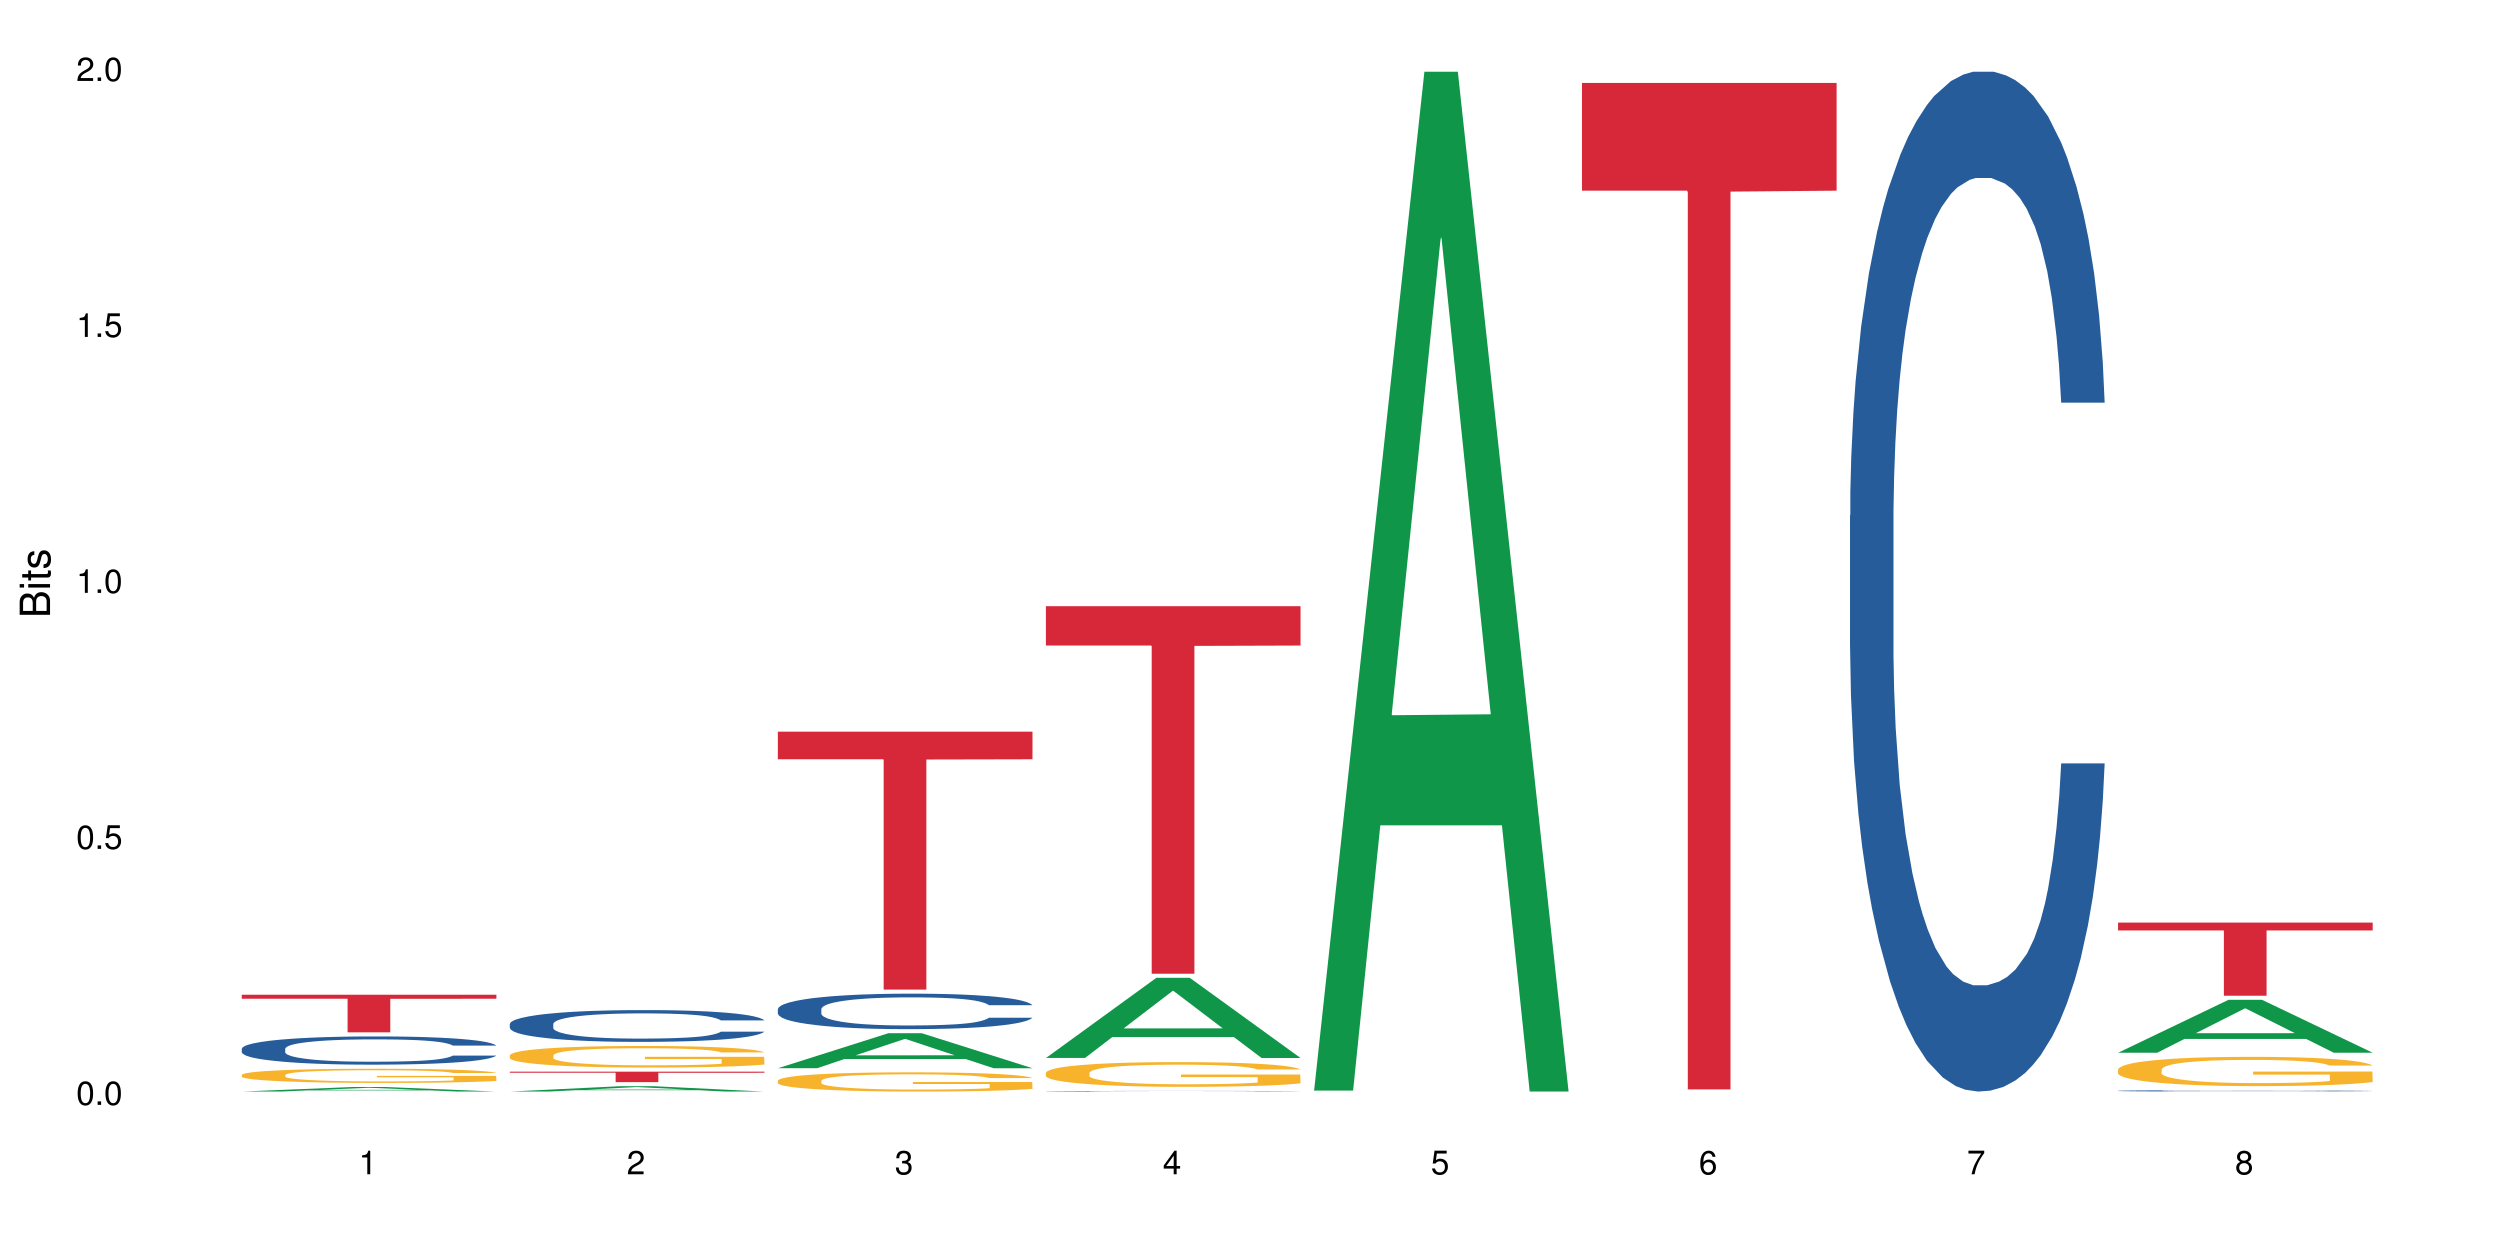 <?xml version="1.0" encoding="UTF-8"?>
<svg xmlns="http://www.w3.org/2000/svg" xmlns:xlink="http://www.w3.org/1999/xlink" width="720pt" height="360pt" viewBox="0 0 720 360" version="1.1">
<defs>
<g>
<symbol overflow="visible" id="glyph0-0">
<path style="stroke:none;" d=""/>
</symbol>
<symbol overflow="visible" id="glyph0-1">
<path style="stroke:none;" d="M 2.641 -6.797 C 2 -6.797 1.422 -6.531 1.078 -6.047 C 0.641 -5.453 0.406 -4.547 0.406 -3.297 C 0.406 -1 1.188 0.219 2.641 0.219 C 4.078 0.219 4.859 -1 4.859 -3.234 C 4.859 -4.562 4.656 -5.438 4.203 -6.047 C 3.844 -6.531 3.281 -6.797 2.641 -6.797 Z M 2.641 -6.047 C 3.547 -6.047 4 -5.125 4 -3.312 C 4 -1.375 3.562 -0.484 2.625 -0.484 C 1.734 -0.484 1.281 -1.422 1.281 -3.281 C 1.281 -5.141 1.734 -6.047 2.641 -6.047 Z M 2.641 -6.047 "/>
</symbol>
<symbol overflow="visible" id="glyph0-2">
<path style="stroke:none;" d="M 1.828 -1 L 0.828 -1 L 0.828 0 L 1.828 0 Z M 1.828 -1 "/>
</symbol>
<symbol overflow="visible" id="glyph0-3">
<path style="stroke:none;" d="M 4.562 -6.797 L 1.062 -6.797 L 0.547 -3.094 L 1.328 -3.094 C 1.719 -3.562 2.047 -3.734 2.578 -3.734 C 3.484 -3.734 4.062 -3.109 4.062 -2.094 C 4.062 -1.125 3.484 -0.531 2.578 -0.531 C 1.828 -0.531 1.375 -0.906 1.188 -1.672 L 0.328 -1.672 C 0.453 -1.109 0.547 -0.844 0.75 -0.594 C 1.125 -0.078 1.828 0.219 2.594 0.219 C 3.969 0.219 4.922 -0.781 4.922 -2.219 C 4.922 -3.562 4.031 -4.484 2.719 -4.484 C 2.25 -4.484 1.859 -4.359 1.469 -4.062 L 1.734 -5.969 L 4.562 -5.969 Z M 4.562 -6.797 "/>
</symbol>
<symbol overflow="visible" id="glyph0-4">
<path style="stroke:none;" d="M 2.484 -4.844 L 2.484 0 L 3.328 0 L 3.328 -6.797 L 2.766 -6.797 C 2.469 -5.75 2.281 -5.609 0.984 -5.453 L 0.984 -4.844 Z M 2.484 -4.844 "/>
</symbol>
<symbol overflow="visible" id="glyph0-5">
<path style="stroke:none;" d="M 4.859 -0.828 L 1.281 -0.828 C 1.359 -1.391 1.672 -1.75 2.5 -2.234 L 3.469 -2.75 C 4.406 -3.266 4.906 -3.969 4.906 -4.812 C 4.906 -5.375 4.672 -5.906 4.266 -6.266 C 3.859 -6.625 3.375 -6.797 2.719 -6.797 C 1.859 -6.797 1.219 -6.5 0.844 -5.922 C 0.609 -5.562 0.5 -5.125 0.484 -4.438 L 1.328 -4.438 C 1.359 -4.906 1.406 -5.188 1.531 -5.406 C 1.75 -5.812 2.188 -6.062 2.703 -6.062 C 3.469 -6.062 4.031 -5.516 4.031 -4.781 C 4.031 -4.25 3.719 -3.797 3.125 -3.438 L 2.234 -2.938 C 0.812 -2.141 0.406 -1.5 0.328 0 L 4.859 0 Z M 4.859 -0.828 "/>
</symbol>
<symbol overflow="visible" id="glyph0-6">
<path style="stroke:none;" d="M 2.125 -3.125 L 2.578 -3.125 C 3.516 -3.125 3.984 -2.703 3.984 -1.891 C 3.984 -1.031 3.469 -0.531 2.578 -0.531 C 1.656 -0.531 1.203 -0.984 1.156 -1.969 L 0.312 -1.969 C 0.344 -1.422 0.438 -1.078 0.609 -0.766 C 0.953 -0.109 1.625 0.219 2.547 0.219 C 3.953 0.219 4.859 -0.609 4.859 -1.906 C 4.859 -2.766 4.516 -3.25 3.703 -3.516 C 4.344 -3.766 4.656 -4.25 4.656 -4.938 C 4.656 -6.109 3.875 -6.797 2.578 -6.797 C 1.203 -6.797 0.484 -6.047 0.453 -4.609 L 1.297 -4.609 C 1.312 -5.016 1.344 -5.25 1.453 -5.453 C 1.641 -5.828 2.062 -6.062 2.594 -6.062 C 3.344 -6.062 3.797 -5.625 3.797 -4.906 C 3.797 -4.422 3.609 -4.141 3.25 -3.984 C 3.016 -3.891 2.719 -3.844 2.125 -3.844 Z M 2.125 -3.125 "/>
</symbol>
<symbol overflow="visible" id="glyph0-7">
<path style="stroke:none;" d="M 3.141 -1.625 L 3.141 0 L 3.984 0 L 3.984 -1.625 L 4.984 -1.625 L 4.984 -2.391 L 3.984 -2.391 L 3.984 -6.797 L 3.359 -6.797 L 0.266 -2.516 L 0.266 -1.625 Z M 3.141 -2.391 L 1 -2.391 L 3.141 -5.359 Z M 3.141 -2.391 "/>
</symbol>
<symbol overflow="visible" id="glyph0-8">
<path style="stroke:none;" d="M 4.781 -5.031 C 4.609 -6.141 3.891 -6.797 2.844 -6.797 C 2.094 -6.797 1.422 -6.438 1.031 -5.828 C 0.609 -5.172 0.406 -4.344 0.406 -3.094 C 0.406 -1.953 0.578 -1.234 0.984 -0.625 C 1.359 -0.078 1.953 0.219 2.703 0.219 C 3.984 0.219 4.922 -0.734 4.922 -2.078 C 4.922 -3.344 4.062 -4.234 2.844 -4.234 C 2.172 -4.234 1.641 -3.969 1.281 -3.469 C 1.281 -5.125 1.828 -6.047 2.797 -6.047 C 3.391 -6.047 3.797 -5.672 3.938 -5.031 Z M 2.734 -3.484 C 3.547 -3.484 4.062 -2.922 4.062 -2 C 4.062 -1.156 3.484 -0.531 2.703 -0.531 C 1.922 -0.531 1.328 -1.188 1.328 -2.047 C 1.328 -2.891 1.906 -3.484 2.734 -3.484 Z M 2.734 -3.484 "/>
</symbol>
<symbol overflow="visible" id="glyph0-9">
<path style="stroke:none;" d="M 4.984 -6.797 L 0.438 -6.797 L 0.438 -5.969 L 4.109 -5.969 C 2.5 -3.656 1.828 -2.234 1.328 0 L 2.219 0 C 2.594 -2.172 3.453 -4.047 4.984 -6.094 Z M 4.984 -6.797 "/>
</symbol>
<symbol overflow="visible" id="glyph0-10">
<path style="stroke:none;" d="M 3.75 -3.578 C 4.453 -4 4.688 -4.344 4.688 -4.984 C 4.688 -6.047 3.844 -6.797 2.641 -6.797 C 1.438 -6.797 0.594 -6.047 0.594 -4.984 C 0.594 -4.359 0.828 -4.016 1.516 -3.578 C 0.734 -3.203 0.359 -2.641 0.359 -1.891 C 0.359 -0.641 1.297 0.219 2.641 0.219 C 3.984 0.219 4.922 -0.641 4.922 -1.875 C 4.922 -2.641 4.531 -3.203 3.75 -3.578 Z M 2.641 -6.047 C 3.359 -6.047 3.812 -5.625 3.812 -4.969 C 3.812 -4.344 3.344 -3.922 2.641 -3.922 C 1.922 -3.922 1.453 -4.344 1.453 -4.984 C 1.453 -5.625 1.922 -6.047 2.641 -6.047 Z M 2.641 -3.203 C 3.484 -3.203 4.062 -2.672 4.062 -1.875 C 4.062 -1.062 3.484 -0.531 2.625 -0.531 C 1.797 -0.531 1.219 -1.078 1.219 -1.875 C 1.219 -2.672 1.797 -3.203 2.641 -3.203 Z M 2.641 -3.203 "/>
</symbol>
<symbol overflow="visible" id="glyph1-0">
<path style="stroke:none;" d=""/>
</symbol>
<symbol overflow="visible" id="glyph1-1">
<path style="stroke:none;" d="M 0 -0.953 L 0 -4.891 C 0 -5.719 -0.234 -6.344 -0.734 -6.797 C -1.188 -7.234 -1.812 -7.469 -2.5 -7.469 C -3.547 -7.469 -4.188 -7 -4.625 -5.875 C -4.984 -6.672 -5.641 -7.094 -6.531 -7.094 C -7.156 -7.094 -7.734 -6.859 -8.141 -6.391 C -8.562 -5.938 -8.75 -5.344 -8.75 -4.5 L -8.75 -0.953 Z M -4.984 -2.062 L -7.766 -2.062 L -7.766 -4.219 C -7.766 -4.844 -7.688 -5.203 -7.453 -5.5 C -7.219 -5.812 -6.859 -5.969 -6.375 -5.969 C -5.906 -5.969 -5.531 -5.812 -5.297 -5.5 C -5.062 -5.203 -4.984 -4.844 -4.984 -4.219 Z M -0.984 -2.062 L -4 -2.062 L -4 -4.781 C -4 -5.328 -3.859 -5.688 -3.578 -5.953 C -3.297 -6.219 -2.922 -6.359 -2.484 -6.359 C -2.062 -6.359 -1.688 -6.219 -1.406 -5.953 C -1.109 -5.688 -0.984 -5.328 -0.984 -4.781 Z M -0.984 -2.062 "/>
</symbol>
<symbol overflow="visible" id="glyph1-2">
<path style="stroke:none;" d="M -6.281 -1.797 L -6.281 -0.797 L 0 -0.797 L 0 -1.797 Z M -8.75 -1.797 L -8.75 -0.797 L -7.484 -0.797 L -7.484 -1.797 Z M -8.75 -1.797 "/>
</symbol>
<symbol overflow="visible" id="glyph1-3">
<path style="stroke:none;" d="M -6.281 -3.047 L -6.281 -2.016 L -8.016 -2.016 L -8.016 -1.016 L -6.281 -1.016 L -6.281 -0.172 L -5.469 -0.172 L -5.469 -1.016 L -0.719 -1.016 C -0.078 -1.016 0.281 -1.453 0.281 -2.234 C 0.281 -2.469 0.25 -2.719 0.188 -3.047 L -0.641 -3.047 C -0.609 -2.922 -0.594 -2.766 -0.594 -2.562 C -0.594 -2.141 -0.719 -2.016 -1.156 -2.016 L -5.469 -2.016 L -5.469 -3.047 Z M -6.281 -3.047 "/>
</symbol>
<symbol overflow="visible" id="glyph1-4">
<path style="stroke:none;" d="M -4.531 -5.25 C -5.766 -5.25 -6.469 -4.422 -6.469 -2.969 C -6.469 -1.516 -5.719 -0.562 -4.547 -0.562 C -3.562 -0.562 -3.094 -1.062 -2.734 -2.562 L -2.516 -3.484 C -2.344 -4.188 -2.094 -4.469 -1.625 -4.469 C -1.047 -4.469 -0.641 -3.875 -0.641 -3 C -0.641 -2.453 -0.797 -2 -1.062 -1.75 C -1.25 -1.594 -1.422 -1.531 -1.875 -1.469 L -1.875 -0.406 C -0.422 -0.453 0.281 -1.266 0.281 -2.922 C 0.281 -4.5 -0.5 -5.516 -1.719 -5.516 C -2.656 -5.516 -3.172 -4.984 -3.469 -3.734 L -3.703 -2.766 C -3.891 -1.953 -4.156 -1.609 -4.594 -1.609 C -5.172 -1.609 -5.547 -2.125 -5.547 -2.938 C -5.547 -3.75 -5.203 -4.172 -4.531 -4.203 Z M -4.531 -5.25 "/>
</symbol>
</g>
</defs>
<g id="surface92391">
<rect x="0" y="0" width="720" height="360" style="fill:rgb(100%,100%,100%);fill-opacity:1;stroke:none;"/>
<path style=" stroke:none;fill-rule:nonzero;fill:rgb(6.275%,58.824%,28.235%);fill-opacity:1;" d="M 69.629 314.371 L 69.707 314.367 L 101.441 313.062 L 111.078 313.062 L 142.965 314.371 L 131.762 314.371 L 123.77 314.027 L 88.746 314.027 L 80.91 314.371 L 69.629 314.371 L 92.117 313.887 L 120.559 313.887 L 106.375 313.273 L 106.219 313.273 L 106.062 313.277 L 92.039 313.887 L 92.117 313.887 Z M 69.629 314.371 "/>
<path style=" stroke:none;fill-rule:nonzero;fill:rgb(14.51%,36.078%,60%);fill-opacity:1;" d="M 69.629 302.031 L 69.719 302.023 L 69.719 301.844 L 69.988 301.562 L 70.613 301.207 L 71.238 300.961 L 72.848 300.523 L 75.086 300.102 L 77.41 299.773 L 79.109 299.582 L 80.629 299.434 L 84.117 299.156 L 86.355 299.016 L 88.77 298.891 L 91.719 298.766 L 93.867 298.691 L 98.695 298.57 L 102.273 298.52 L 105.047 298.496 L 111.039 298.496 L 114.613 298.527 L 117.207 298.562 L 120.07 298.621 L 122.484 298.691 L 126.688 298.852 L 130.445 299.062 L 132.145 299.18 L 134.828 299.41 L 136.883 299.633 L 138.316 299.824 L 139.926 300.102 L 141.355 300.434 L 142.43 300.812 L 142.965 301.133 L 130.445 301.133 L 129.82 300.836 L 129.102 300.605 L 127.762 300.301 L 126.422 300.086 L 124.543 299.871 L 122.844 299.73 L 120.516 299.59 L 118.461 299.5 L 116.312 299.434 L 114.258 299.387 L 110.32 299.344 L 105.762 299.344 L 104.062 299.359 L 100.574 299.418 L 98.695 299.469 L 96.012 299.574 L 94.133 299.668 L 91.898 299.816 L 90.379 299.945 L 88.5 300.137 L 87.16 300.309 L 85.637 300.555 L 84.742 300.738 L 83.938 300.945 L 83.223 301.191 L 82.688 301.453 L 82.328 301.727 L 82.148 301.992 L 82.148 303.145 L 82.328 303.414 L 82.777 303.723 L 83.938 304.176 L 85.637 304.57 L 87.605 304.883 L 89.484 305.105 L 90.559 305.211 L 91.988 305.328 L 94.223 305.477 L 97.445 305.625 L 99.32 305.684 L 102.184 305.742 L 105.137 305.773 L 109.07 305.773 L 112.559 305.742 L 114.883 305.707 L 117.297 305.648 L 120.605 305.52 L 122.664 305.402 L 124.453 305.262 L 125.793 305.121 L 126.688 305 L 128.031 304.77 L 129.102 304.52 L 129.906 304.258 L 130.445 304.008 L 142.965 304.008 L 142.43 304.305 L 141.625 304.594 L 140.82 304.809 L 139.566 305.066 L 138.137 305.297 L 136.078 305.559 L 134.379 305.73 L 132.145 305.914 L 130.086 306.055 L 127.852 306.184 L 124.543 306.332 L 122.395 306.406 L 120.07 306.473 L 117.297 306.531 L 113.809 306.582 L 110.055 306.613 L 106.566 306.621 L 102.809 306.605 L 100.035 306.574 L 96.371 306.508 L 91.809 306.375 L 88.5 306.234 L 85.906 306.094 L 83.672 305.945 L 81.168 305.742 L 77.945 305.418 L 75.98 305.164 L 74.637 304.957 L 73.117 304.668 L 72.043 304.406 L 70.793 303.992 L 69.898 303.465 L 69.629 303.055 Z M 69.629 302.031 "/>
<path style=" stroke:none;fill-rule:nonzero;fill:rgb(96.863%,70.196%,16.863%);fill-opacity:1;" d="M 69.629 309.547 L 69.719 309.543 L 69.719 309.469 L 70.078 309.301 L 70.973 309.07 L 72.133 308.879 L 73.387 308.73 L 74.191 308.652 L 75.531 308.543 L 76.695 308.461 L 79.645 308.293 L 83.402 308.137 L 85.461 308.066 L 87.785 308.004 L 91.094 307.934 L 92.613 307.906 L 97.266 307.848 L 102.543 307.812 L 108.355 307.801 L 111.039 307.805 L 114.703 307.816 L 119.711 307.859 L 122.574 307.898 L 124.809 307.934 L 127.137 307.98 L 129.996 308.059 L 132.68 308.145 L 134.828 308.234 L 136.973 308.348 L 138.762 308.469 L 140.281 308.598 L 141.625 308.754 L 142.43 308.883 L 142.965 309.016 L 130.535 309.016 L 129.82 308.883 L 129.016 308.785 L 127.672 308.66 L 126.332 308.57 L 124.988 308.5 L 122.484 308.402 L 120.34 308.344 L 117.656 308.293 L 115.062 308.258 L 112.109 308.234 L 110.32 308.227 L 105.582 308.227 L 101.289 308.254 L 98.785 308.285 L 96.996 308.312 L 94.492 308.371 L 92.973 308.414 L 92.078 308.445 L 89.395 308.559 L 87.605 308.664 L 86.621 308.734 L 85.371 308.848 L 84.477 308.949 L 83.492 309.098 L 82.953 309.207 L 82.238 309.461 L 82.148 310.133 L 82.418 310.273 L 82.953 310.43 L 83.672 310.562 L 84.742 310.703 L 85.816 310.812 L 87.695 310.957 L 89.305 311.055 L 90.559 311.117 L 92.973 311.219 L 93.957 311.25 L 96.281 311.32 L 98.695 311.371 L 101.648 311.414 L 103.883 311.438 L 107.461 311.457 L 112.02 311.457 L 117.387 311.434 L 120.785 311.406 L 123.109 311.375 L 124.633 311.348 L 126.508 311.309 L 127.852 311.27 L 129.102 311.23 L 130.625 311.164 L 130.625 310.273 L 108.535 310.27 L 108.535 309.855 L 142.875 309.852 L 142.965 311.309 L 141.086 311.406 L 138.762 311.504 L 136.527 311.578 L 134.199 311.645 L 130.891 311.715 L 128.207 311.758 L 124.094 311.812 L 120.34 311.844 L 116.402 311.867 L 112.914 311.879 L 108.801 311.883 L 105.137 311.875 L 101.199 311.852 L 98.07 311.82 L 95.207 311.785 L 92.344 311.734 L 88.77 311.656 L 86.441 311.594 L 84.027 311.516 L 81.613 311.422 L 79.469 311.324 L 78.035 311.246 L 76.605 311.156 L 75.086 311.043 L 73.652 310.918 L 72.582 310.801 L 71.598 310.672 L 70.883 310.547 L 70.164 310.379 L 69.809 310.246 L 69.629 310.129 Z M 69.629 309.547 "/>
<path style=" stroke:none;fill-rule:nonzero;fill:rgb(83.922%,15.686%,22.353%);fill-opacity:1;" d="M 69.629 286.484 L 142.965 286.484 L 142.965 287.641 L 112.402 287.652 L 112.402 297.316 L 100.105 297.316 L 100.105 287.664 L 99.926 287.641 L 69.629 287.641 Z M 69.629 286.484 "/>
<path style=" stroke:none;fill-rule:nonzero;fill:rgb(6.275%,58.824%,28.235%);fill-opacity:1;" d="M 146.824 314.371 L 146.902 314.367 L 178.637 312.824 L 188.273 312.824 L 220.16 314.371 L 208.957 314.371 L 200.965 313.969 L 165.941 313.969 L 158.109 314.371 L 146.824 314.371 L 169.312 313.801 L 197.754 313.797 L 183.57 313.078 L 183.414 313.074 L 183.258 313.078 L 169.234 313.797 L 169.312 313.801 Z M 146.824 314.371 "/>
<path style=" stroke:none;fill-rule:nonzero;fill:rgb(14.51%,36.078%,60%);fill-opacity:1;" d="M 146.824 294.891 L 146.914 294.883 L 146.914 294.684 L 147.184 294.363 L 147.809 293.965 L 148.434 293.688 L 150.043 293.195 L 152.281 292.719 L 154.605 292.348 L 156.305 292.133 L 157.824 291.965 L 161.312 291.656 L 163.551 291.496 L 165.965 291.355 L 168.914 291.211 L 171.062 291.129 L 175.891 290.996 L 179.469 290.938 L 182.242 290.91 L 188.234 290.91 L 191.812 290.945 L 194.406 290.984 L 197.266 291.055 L 199.68 291.129 L 203.883 291.312 L 207.641 291.547 L 209.34 291.68 L 212.023 291.938 L 214.078 292.191 L 215.512 292.406 L 217.121 292.719 L 218.551 293.094 L 219.625 293.52 L 220.16 293.879 L 207.641 293.879 L 207.016 293.547 L 206.301 293.285 L 204.957 292.941 L 203.617 292.699 L 201.738 292.457 L 200.039 292.301 L 197.715 292.141 L 195.656 292.039 L 193.512 291.965 L 191.453 291.914 L 187.52 291.863 L 182.957 291.863 L 181.258 291.883 L 177.77 291.949 L 175.891 292.008 L 173.207 292.125 L 171.332 292.23 L 169.094 292.398 L 167.574 292.543 L 165.695 292.758 L 164.355 292.953 L 162.836 293.227 L 161.941 293.438 L 161.137 293.672 L 160.418 293.945 L 159.883 294.238 L 159.523 294.551 L 159.348 294.852 L 159.348 296.148 L 159.523 296.449 L 159.973 296.801 L 161.137 297.309 L 162.836 297.754 L 164.801 298.105 L 166.68 298.355 L 167.754 298.473 L 169.184 298.605 L 171.418 298.773 L 174.641 298.941 L 176.516 299.008 L 179.379 299.074 L 182.332 299.109 L 186.266 299.109 L 189.754 299.074 L 192.078 299.031 L 194.492 298.965 L 197.805 298.824 L 199.859 298.688 L 201.648 298.531 L 202.988 298.371 L 203.883 298.238 L 205.227 297.977 L 206.301 297.695 L 207.105 297.402 L 207.641 297.117 L 220.16 297.117 L 219.625 297.453 L 218.82 297.777 L 218.016 298.02 L 216.762 298.312 L 215.332 298.574 L 213.273 298.863 L 211.574 299.059 L 209.34 299.266 L 207.281 299.426 L 205.047 299.566 L 201.738 299.734 L 199.59 299.82 L 197.266 299.895 L 194.492 299.961 L 191.004 300.02 L 187.25 300.055 L 183.762 300.062 L 180.004 300.043 L 177.234 300.012 L 173.566 299.938 L 169.004 299.785 L 165.695 299.625 L 163.102 299.469 L 160.867 299.301 L 158.363 299.074 L 155.145 298.707 L 153.176 298.422 L 151.832 298.188 L 150.312 297.859 L 149.238 297.57 L 147.988 297.102 L 147.094 296.508 L 146.824 296.047 Z M 146.824 294.891 "/>
<path style=" stroke:none;fill-rule:nonzero;fill:rgb(96.863%,70.196%,16.863%);fill-opacity:1;" d="M 146.824 303.902 L 146.914 303.898 L 146.914 303.785 L 147.273 303.527 L 148.168 303.176 L 149.328 302.887 L 150.582 302.66 L 151.387 302.539 L 152.727 302.371 L 153.891 302.246 L 156.844 301.988 L 160.598 301.75 L 162.656 301.648 L 164.98 301.555 L 168.289 301.445 L 169.809 301.406 L 174.461 301.316 L 179.738 301.258 L 185.551 301.242 L 188.234 301.246 L 191.898 301.27 L 196.91 301.332 L 199.77 301.387 L 202.008 301.445 L 204.332 301.52 L 207.195 301.633 L 209.875 301.77 L 212.023 301.906 L 214.168 302.074 L 215.957 302.258 L 217.477 302.457 L 218.82 302.695 L 219.625 302.891 L 220.16 303.09 L 207.73 303.09 L 207.016 302.891 L 206.211 302.738 L 204.867 302.551 L 203.527 302.414 L 202.184 302.309 L 199.68 302.16 L 197.535 302.07 L 194.852 301.988 L 192.258 301.938 L 189.305 301.906 L 187.52 301.895 L 182.777 301.895 L 178.484 301.934 L 175.98 301.98 L 174.191 302.023 L 171.688 302.109 L 170.168 302.176 L 169.273 302.223 L 166.59 302.398 L 164.801 302.559 L 163.816 302.664 L 162.566 302.836 L 161.672 302.988 L 160.688 303.215 L 160.152 303.387 L 159.434 303.773 L 159.348 304.793 L 159.613 305.008 L 160.152 305.242 L 160.867 305.445 L 161.941 305.664 L 163.012 305.828 L 164.891 306.047 L 166.5 306.195 L 167.754 306.293 L 170.168 306.445 L 171.152 306.496 L 173.477 306.598 L 175.891 306.68 L 178.844 306.746 L 181.078 306.781 L 184.656 306.809 L 189.219 306.809 L 194.582 306.773 L 197.98 306.73 L 200.309 306.684 L 201.828 306.645 L 203.707 306.582 L 205.047 306.523 L 206.301 306.461 L 207.82 306.367 L 207.82 305.008 L 185.73 305.004 L 185.73 304.367 L 220.07 304.363 L 220.16 306.582 L 218.285 306.734 L 215.957 306.883 L 213.723 306.996 L 211.398 307.094 L 208.086 307.199 L 205.406 307.27 L 201.289 307.348 L 197.535 307.398 L 193.598 307.434 L 190.113 307.449 L 185.996 307.457 L 182.332 307.445 L 178.395 307.41 L 175.266 307.367 L 172.402 307.309 L 169.543 307.234 L 165.965 307.117 L 163.641 307.02 L 161.223 306.898 L 158.809 306.758 L 156.664 306.605 L 155.23 306.484 L 153.801 306.348 L 152.281 306.18 L 150.852 305.984 L 149.777 305.809 L 148.793 305.613 L 148.078 305.426 L 147.363 305.168 L 147.004 304.965 L 146.824 304.789 Z M 146.824 303.902 "/>
<path style=" stroke:none;fill-rule:nonzero;fill:rgb(83.922%,15.686%,22.353%);fill-opacity:1;" d="M 146.824 308.637 L 220.16 308.637 L 220.16 308.957 L 189.598 308.961 L 189.598 311.645 L 177.301 311.645 L 177.301 308.965 L 177.121 308.957 L 146.824 308.957 Z M 146.824 308.637 "/>
<path style=" stroke:none;fill-rule:nonzero;fill:rgb(6.275%,58.824%,28.235%);fill-opacity:1;" d="M 224.02 307.645 L 224.098 307.633 L 255.832 297.57 L 265.469 297.57 L 297.355 307.652 L 286.152 307.652 L 278.16 305.02 L 243.141 305.02 L 235.305 307.645 L 224.02 307.645 L 246.508 303.934 L 274.949 303.922 L 260.77 299.219 L 260.609 299.211 L 260.453 299.238 L 246.43 303.922 L 246.508 303.934 Z M 224.02 307.645 "/>
<path style=" stroke:none;fill-rule:nonzero;fill:rgb(14.51%,36.078%,60%);fill-opacity:1;" d="M 224.02 290.625 L 224.109 290.617 L 224.109 290.391 L 224.379 290.039 L 225.004 289.59 L 225.633 289.281 L 227.242 288.73 L 229.477 288.199 L 231.801 287.789 L 233.5 287.547 L 235.023 287.359 L 238.508 287.016 L 240.746 286.836 L 243.16 286.68 L 246.113 286.52 L 248.258 286.426 L 253.086 286.277 L 256.664 286.211 L 259.438 286.184 L 265.43 286.184 L 269.008 286.223 L 271.602 286.27 L 274.461 286.344 L 276.875 286.426 L 281.082 286.633 L 284.836 286.895 L 286.535 287.043 L 289.219 287.332 L 291.277 287.613 L 292.707 287.855 L 294.316 288.199 L 295.746 288.621 L 296.82 289.094 L 297.355 289.496 L 284.836 289.496 L 284.211 289.125 L 283.496 288.836 L 282.152 288.453 L 280.812 288.18 L 278.934 287.91 L 277.234 287.734 L 274.91 287.555 L 272.852 287.445 L 270.707 287.359 L 268.648 287.305 L 264.715 287.246 L 260.152 287.246 L 258.453 287.266 L 254.965 287.34 L 253.086 287.406 L 250.406 287.535 L 248.527 287.66 L 246.289 287.844 L 244.77 288.004 L 242.891 288.246 L 241.551 288.461 L 240.031 288.77 L 239.137 289.004 L 238.332 289.262 L 237.613 289.57 L 237.078 289.898 L 236.723 290.242 L 236.543 290.578 L 236.543 292.027 L 236.723 292.363 L 237.168 292.754 L 238.332 293.324 L 240.031 293.816 L 241.996 294.207 L 243.875 294.488 L 244.949 294.621 L 246.379 294.77 L 248.617 294.957 L 251.836 295.141 L 253.715 295.215 L 256.574 295.293 L 259.527 295.328 L 263.461 295.328 L 266.949 295.293 L 269.273 295.246 L 271.691 295.172 L 275 295.012 L 277.055 294.863 L 278.844 294.684 L 280.188 294.508 L 281.082 294.359 L 282.422 294.07 L 283.496 293.75 L 284.301 293.426 L 284.836 293.109 L 297.355 293.109 L 296.82 293.48 L 296.016 293.844 L 295.211 294.117 L 293.957 294.441 L 292.527 294.73 L 290.473 295.059 L 288.773 295.273 L 286.535 295.508 L 284.48 295.684 L 282.242 295.844 L 278.934 296.027 L 276.789 296.121 L 274.461 296.207 L 271.691 296.281 L 268.203 296.348 L 264.445 296.383 L 260.957 296.391 L 257.203 296.375 L 254.43 296.336 L 250.762 296.254 L 246.199 296.086 L 242.891 295.906 L 240.297 295.73 L 238.062 295.543 L 235.559 295.293 L 232.34 294.879 L 230.371 294.562 L 229.031 294.301 L 227.508 293.938 L 226.438 293.613 L 225.184 293.09 L 224.289 292.426 L 224.02 291.914 Z M 224.02 290.625 "/>
<path style=" stroke:none;fill-rule:nonzero;fill:rgb(96.863%,70.196%,16.863%);fill-opacity:1;" d="M 224.02 311.203 L 224.109 311.199 L 224.109 311.098 L 224.469 310.871 L 225.363 310.559 L 226.523 310.301 L 227.777 310.098 L 228.582 309.992 L 229.926 309.84 L 231.086 309.727 L 234.039 309.5 L 237.793 309.289 L 239.852 309.195 L 242.176 309.109 L 245.484 309.016 L 247.004 308.98 L 251.656 308.898 L 256.934 308.848 L 262.746 308.832 L 265.43 308.836 L 269.098 308.859 L 274.105 308.914 L 276.965 308.965 L 279.203 309.016 L 281.527 309.082 L 284.391 309.18 L 287.074 309.305 L 289.219 309.426 L 291.367 309.574 L 293.152 309.738 L 294.676 309.914 L 296.016 310.129 L 296.82 310.305 L 297.355 310.48 L 284.926 310.48 L 284.211 310.305 L 283.406 310.168 L 282.062 310 L 280.723 309.879 L 279.383 309.785 L 276.875 309.652 L 274.73 309.57 L 272.047 309.5 L 269.453 309.453 L 266.504 309.426 L 264.715 309.414 L 259.973 309.414 L 255.68 309.449 L 253.176 309.488 L 251.387 309.531 L 248.883 309.605 L 247.363 309.668 L 246.469 309.707 L 243.785 309.863 L 241.996 310.004 L 241.016 310.102 L 239.762 310.254 L 238.867 310.391 L 237.883 310.594 L 237.348 310.746 L 236.633 311.09 L 236.543 312 L 236.809 312.191 L 237.348 312.398 L 238.062 312.582 L 239.137 312.773 L 240.207 312.918 L 242.086 313.117 L 243.695 313.246 L 244.949 313.332 L 247.363 313.469 L 248.348 313.516 L 250.672 313.605 L 253.086 313.68 L 256.039 313.738 L 258.273 313.77 L 261.852 313.793 L 266.414 313.793 L 271.777 313.766 L 275.176 313.723 L 277.504 313.684 L 279.023 313.648 L 280.902 313.59 L 282.242 313.543 L 283.496 313.484 L 285.016 313.398 L 285.016 312.191 L 262.926 312.188 L 262.926 311.621 L 297.27 311.613 L 297.355 313.59 L 295.48 313.727 L 293.152 313.859 L 290.918 313.961 L 288.594 314.047 L 285.285 314.145 L 282.602 314.203 L 278.488 314.273 L 274.73 314.32 L 270.797 314.352 L 267.309 314.367 L 263.195 314.371 L 259.527 314.359 L 255.59 314.332 L 252.461 314.289 L 249.598 314.238 L 246.738 314.172 L 243.16 314.066 L 240.836 313.98 L 238.422 313.875 L 236.004 313.75 L 233.859 313.613 L 232.43 313.504 L 230.996 313.383 L 229.477 313.234 L 228.047 313.062 L 226.973 312.902 L 225.988 312.727 L 225.273 312.559 L 224.559 312.332 L 224.199 312.148 L 224.02 311.992 Z M 224.02 311.203 "/>
<path style=" stroke:none;fill-rule:nonzero;fill:rgb(83.922%,15.686%,22.353%);fill-opacity:1;" d="M 224.02 210.719 L 297.355 210.719 L 297.355 218.672 L 266.793 218.742 L 266.793 285.004 L 254.496 285.004 L 254.496 218.812 L 254.316 218.672 L 224.02 218.672 Z M 224.02 210.719 "/>
<path style=" stroke:none;fill-rule:nonzero;fill:rgb(6.275%,58.824%,28.235%);fill-opacity:1;" d="M 301.219 304.684 L 301.297 304.664 L 333.027 281.613 L 342.664 281.613 L 374.555 304.707 L 363.348 304.707 L 355.355 298.68 L 320.336 298.68 L 312.5 304.684 L 301.219 304.684 L 323.703 296.188 L 352.145 296.164 L 337.965 285.387 L 337.809 285.367 L 337.648 285.43 L 323.625 296.164 L 323.703 296.188 Z M 301.219 304.684 "/>
<path style=" stroke:none;fill-rule:nonzero;fill:rgb(14.51%,36.078%,60%);fill-opacity:1;" d="M 301.219 314.27 L 301.305 314.27 L 301.305 314.266 L 301.574 314.258 L 302.199 314.25 L 302.828 314.246 L 304.438 314.234 L 306.672 314.227 L 308.996 314.219 L 310.695 314.215 L 312.219 314.211 L 315.707 314.203 L 317.941 314.199 L 320.355 314.199 L 323.309 314.195 L 325.453 314.195 L 330.285 314.191 L 333.859 314.191 L 336.633 314.188 L 342.625 314.188 L 346.203 314.191 L 351.656 314.191 L 354.074 314.195 L 358.277 314.195 L 362.031 314.203 L 363.73 314.203 L 366.414 314.211 L 368.473 314.215 L 369.902 314.219 L 371.512 314.227 L 372.945 314.234 L 374.016 314.242 L 374.555 314.246 L 362.031 314.246 L 361.406 314.242 L 360.691 314.234 L 359.348 314.23 L 358.008 314.227 L 356.129 314.219 L 354.43 314.215 L 352.105 314.215 L 350.047 314.211 L 345.844 314.211 L 341.91 314.207 L 335.648 314.207 L 332.16 314.211 L 330.285 314.211 L 327.602 314.215 L 325.723 314.215 L 323.484 314.219 L 321.965 314.223 L 320.086 314.227 L 318.746 314.23 L 317.227 314.234 L 316.332 314.238 L 315.527 314.242 L 314.812 314.25 L 314.273 314.254 L 313.918 314.262 L 313.738 314.266 L 313.738 314.293 L 313.918 314.301 L 314.363 314.305 L 315.527 314.316 L 317.227 314.324 L 319.195 314.332 L 321.07 314.336 L 322.145 314.34 L 323.574 314.34 L 325.812 314.344 L 329.031 314.348 L 330.91 314.352 L 346.473 314.352 L 348.887 314.348 L 352.195 314.348 L 354.25 314.344 L 356.039 314.34 L 357.383 314.336 L 358.277 314.336 L 359.617 314.328 L 360.691 314.324 L 361.496 314.316 L 362.031 314.312 L 374.555 314.312 L 374.016 314.32 L 373.211 314.324 L 372.406 314.332 L 371.156 314.336 L 369.723 314.34 L 367.668 314.348 L 365.969 314.352 L 363.73 314.355 L 361.676 314.359 L 359.438 314.359 L 356.129 314.363 L 353.984 314.367 L 348.887 314.367 L 345.398 314.371 L 331.625 314.371 L 327.957 314.367 L 323.398 314.363 L 320.086 314.363 L 317.496 314.359 L 315.258 314.355 L 312.754 314.352 L 309.535 314.344 L 307.566 314.34 L 306.227 314.332 L 304.707 314.328 L 303.633 314.32 L 302.379 314.312 L 301.484 314.301 L 301.219 314.293 Z M 301.219 314.27 "/>
<path style=" stroke:none;fill-rule:nonzero;fill:rgb(96.863%,70.196%,16.863%);fill-opacity:1;" d="M 301.219 308.938 L 301.305 308.93 L 301.305 308.801 L 301.664 308.508 L 302.559 308.105 L 303.723 307.773 L 304.973 307.512 L 305.777 307.375 L 307.121 307.18 L 308.281 307.039 L 311.234 306.746 L 314.988 306.473 L 317.047 306.355 L 319.371 306.246 L 322.68 306.121 L 324.203 306.074 L 328.852 305.973 L 334.129 305.906 L 339.941 305.887 L 342.625 305.895 L 346.293 305.918 L 351.301 305.992 L 354.164 306.055 L 356.398 306.121 L 358.723 306.207 L 361.586 306.336 L 364.27 306.492 L 366.414 306.648 L 368.562 306.844 L 370.352 307.051 L 371.871 307.277 L 373.211 307.551 L 374.016 307.781 L 374.555 308.008 L 362.121 308.008 L 361.406 307.781 L 360.602 307.605 L 359.262 307.391 L 357.918 307.234 L 356.578 307.109 L 354.074 306.941 L 351.926 306.836 L 349.242 306.746 L 346.648 306.688 L 343.699 306.648 L 341.91 306.633 L 337.168 306.633 L 332.875 306.68 L 330.371 306.73 L 328.586 306.785 L 326.078 306.883 L 324.559 306.961 L 323.664 307.012 L 320.98 307.215 L 319.195 307.395 L 318.211 307.52 L 316.957 307.715 L 316.062 307.891 L 315.078 308.152 L 314.543 308.344 L 313.828 308.789 L 313.738 309.957 L 314.008 310.207 L 314.543 310.473 L 315.258 310.707 L 316.332 310.953 L 317.406 311.145 L 319.281 311.395 L 320.895 311.566 L 322.145 311.676 L 324.559 311.852 L 325.543 311.91 L 327.867 312.027 L 330.285 312.117 L 333.234 312.195 L 335.469 312.234 L 339.047 312.27 L 343.609 312.27 L 348.977 312.23 L 352.375 312.176 L 354.699 312.125 L 356.219 312.078 L 358.098 312.008 L 359.438 311.941 L 360.691 311.871 L 362.211 311.762 L 362.211 310.207 L 340.121 310.199 L 340.121 309.473 L 374.465 309.465 L 374.555 312.008 L 372.676 312.184 L 370.352 312.352 L 368.113 312.484 L 365.789 312.594 L 362.48 312.719 L 359.797 312.797 L 355.684 312.887 L 351.926 312.945 L 347.992 312.984 L 344.504 313.004 L 340.391 313.008 L 336.723 312.996 L 332.789 312.957 L 329.656 312.906 L 326.797 312.84 L 323.934 312.758 L 320.355 312.621 L 318.031 312.508 L 315.617 312.371 L 313.203 312.211 L 311.055 312.035 L 309.625 311.898 L 308.191 311.742 L 306.672 311.547 L 305.242 311.324 L 304.168 311.125 L 303.184 310.895 L 302.469 310.68 L 301.754 310.387 L 301.395 310.152 L 301.219 309.953 Z M 301.219 308.938 "/>
<path style=" stroke:none;fill-rule:nonzero;fill:rgb(83.922%,15.686%,22.353%);fill-opacity:1;" d="M 301.219 174.59 L 374.555 174.59 L 374.555 185.918 L 343.988 186.02 L 343.988 280.434 L 331.691 280.434 L 331.691 186.117 L 331.516 185.918 L 301.219 185.918 Z M 301.219 174.59 "/>
<path style=" stroke:none;fill-rule:nonzero;fill:rgb(6.275%,58.824%,28.235%);fill-opacity:1;" d="M 378.414 314.094 L 378.492 313.82 L 410.223 20.664 L 419.859 20.664 L 451.75 314.371 L 440.547 314.371 L 432.555 237.703 L 397.531 237.703 L 389.695 314.094 L 378.414 314.094 L 400.898 205.988 L 429.34 205.711 L 415.16 68.648 L 415.004 68.375 L 414.848 69.199 L 400.82 205.711 L 400.898 205.988 Z M 378.414 314.094 "/>
<path style=" stroke:none;fill-rule:nonzero;fill:rgb(83.922%,15.686%,22.353%);fill-opacity:1;" d="M 455.609 23.883 L 528.945 23.883 L 528.945 54.91 L 498.383 55.184 L 498.383 313.754 L 486.086 313.754 L 486.086 55.457 L 485.906 54.91 L 455.609 54.91 Z M 455.609 23.883 "/>
<path style=" stroke:none;fill-rule:nonzero;fill:rgb(14.51%,36.078%,60%);fill-opacity:1;" d="M 532.805 148.457 L 532.895 148.188 L 532.895 141.742 L 533.164 131.543 L 533.789 118.656 L 534.414 109.797 L 536.023 93.957 L 538.262 78.652 L 540.586 66.84 L 542.285 59.859 L 543.805 54.492 L 547.293 44.559 L 549.527 39.457 L 551.945 34.891 L 554.895 30.328 L 557.043 27.645 L 561.871 23.348 L 565.449 21.469 L 568.223 20.664 L 574.215 20.664 L 577.789 21.738 L 580.383 23.078 L 583.246 25.227 L 585.66 27.645 L 589.863 33.551 L 593.621 41.066 L 595.32 45.363 L 598.004 53.684 L 600.059 61.738 L 601.492 68.719 L 603.102 78.652 L 604.531 90.734 L 605.605 104.426 L 606.141 115.969 L 593.621 115.969 L 592.996 105.23 L 592.277 96.91 L 590.938 85.902 L 589.598 78.117 L 587.719 70.332 L 586.02 65.23 L 583.691 60.129 L 581.637 56.906 L 579.488 54.492 L 577.434 52.879 L 573.496 51.27 L 568.938 51.27 L 567.238 51.805 L 563.75 53.953 L 561.871 55.832 L 559.188 59.59 L 557.309 63.082 L 555.074 68.449 L 553.555 73.016 L 551.676 79.996 L 550.336 86.172 L 548.812 95.031 L 547.918 101.742 L 547.113 109.258 L 546.398 118.117 L 545.863 127.516 L 545.504 137.449 L 545.324 147.113 L 545.324 188.727 L 545.504 198.391 L 545.953 209.668 L 547.113 226.043 L 548.812 240.273 L 550.781 251.547 L 552.66 259.602 L 553.734 263.359 L 555.164 267.656 L 557.398 273.027 L 560.617 278.395 L 562.496 280.543 L 565.359 282.691 L 568.309 283.766 L 572.246 283.766 L 575.734 282.691 L 578.059 281.348 L 580.473 279.199 L 583.781 274.637 L 585.84 270.34 L 587.629 265.242 L 588.969 260.141 L 589.863 255.844 L 591.207 247.52 L 592.277 238.395 L 593.082 228.996 L 593.621 219.867 L 606.141 219.867 L 605.605 230.609 L 604.801 241.078 L 603.996 248.863 L 602.742 258.262 L 601.312 266.582 L 599.254 275.98 L 597.555 282.152 L 595.32 288.867 L 593.262 293.969 L 591.027 298.531 L 587.719 303.898 L 585.57 306.586 L 583.246 309 L 580.473 311.148 L 576.984 313.027 L 573.23 314.102 L 569.742 314.371 L 565.984 313.832 L 563.211 312.762 L 559.547 310.344 L 554.984 305.512 L 551.676 300.41 L 549.082 295.309 L 546.848 289.941 L 544.344 282.691 L 541.121 270.879 L 539.156 261.75 L 537.812 254.234 L 536.293 243.762 L 535.219 234.367 L 533.969 219.332 L 533.074 200.27 L 532.805 185.504 Z M 532.805 148.457 "/>
<path style=" stroke:none;fill-rule:nonzero;fill:rgb(6.275%,58.824%,28.235%);fill-opacity:1;" d="M 610 303.18 L 610.078 303.164 L 641.812 287.945 L 651.449 287.945 L 683.336 303.191 L 672.133 303.191 L 664.141 299.211 L 629.117 299.211 L 621.285 303.18 L 610 303.18 L 632.488 297.566 L 660.93 297.551 L 646.746 290.434 L 646.59 290.422 L 646.434 290.465 L 632.41 297.551 L 632.488 297.566 Z M 610 303.18 "/>
<path style=" stroke:none;fill-rule:nonzero;fill:rgb(14.51%,36.078%,60%);fill-opacity:1;" d="M 610 314.152 L 610.09 314.152 L 610.09 314.145 L 610.359 314.133 L 610.984 314.113 L 611.609 314.102 L 613.219 314.082 L 615.457 314.062 L 617.781 314.047 L 619.48 314.035 L 621 314.031 L 624.488 314.016 L 626.727 314.012 L 629.141 314.004 L 632.09 314 L 634.238 313.996 L 639.066 313.988 L 642.645 313.988 L 645.418 313.984 L 651.41 313.984 L 654.988 313.988 L 657.578 313.988 L 660.441 313.992 L 662.855 313.996 L 667.059 314.004 L 670.816 314.012 L 672.516 314.02 L 675.199 314.027 L 677.254 314.039 L 678.688 314.047 L 680.297 314.062 L 681.727 314.078 L 682.801 314.094 L 683.336 314.109 L 670.816 314.109 L 670.191 314.098 L 669.477 314.086 L 668.133 314.07 L 666.793 314.062 L 664.914 314.051 L 663.215 314.043 L 660.891 314.039 L 658.832 314.031 L 656.688 314.031 L 654.629 314.027 L 640.945 314.027 L 639.066 314.031 L 636.383 314.035 L 634.508 314.043 L 632.27 314.047 L 630.75 314.055 L 628.871 314.062 L 627.531 314.07 L 626.008 314.082 L 625.117 314.094 L 624.309 314.102 L 623.594 314.113 L 623.059 314.125 L 622.699 314.141 L 622.523 314.152 L 622.523 314.207 L 622.699 314.219 L 623.148 314.234 L 624.309 314.254 L 626.008 314.273 L 627.977 314.289 L 629.855 314.301 L 630.93 314.305 L 632.359 314.309 L 634.594 314.316 L 637.816 314.324 L 639.691 314.328 L 642.555 314.328 L 645.508 314.332 L 649.441 314.332 L 652.93 314.328 L 655.254 314.328 L 657.668 314.324 L 660.977 314.32 L 663.035 314.312 L 664.824 314.305 L 666.164 314.301 L 667.059 314.293 L 668.402 314.281 L 669.477 314.27 L 670.281 314.258 L 670.816 314.246 L 683.336 314.246 L 682.801 314.262 L 681.191 314.285 L 679.938 314.297 L 678.508 314.309 L 676.449 314.32 L 674.75 314.328 L 672.516 314.336 L 670.457 314.344 L 668.223 314.352 L 664.914 314.355 L 662.766 314.359 L 660.441 314.363 L 657.668 314.367 L 654.18 314.367 L 650.426 314.371 L 643.18 314.371 L 640.41 314.367 L 636.742 314.367 L 632.18 314.359 L 628.871 314.352 L 626.277 314.344 L 624.043 314.34 L 621.539 314.328 L 618.316 314.312 L 616.352 314.301 L 615.008 314.293 L 613.488 314.277 L 612.414 314.266 L 611.164 314.246 L 610.27 314.223 L 610 314.203 Z M 610 314.152 "/>
<path style=" stroke:none;fill-rule:nonzero;fill:rgb(96.863%,70.196%,16.863%);fill-opacity:1;" d="M 610 307.984 L 610.09 307.977 L 610.09 307.824 L 610.449 307.477 L 611.344 307 L 612.504 306.605 L 613.758 306.297 L 614.562 306.137 L 615.902 305.906 L 617.066 305.734 L 620.016 305.391 L 623.773 305.066 L 625.832 304.926 L 628.156 304.797 L 631.465 304.648 L 632.984 304.594 L 637.637 304.473 L 642.914 304.395 L 648.727 304.371 L 651.41 304.379 L 655.074 304.41 L 660.086 304.496 L 662.945 304.574 L 665.184 304.648 L 667.508 304.75 L 670.367 304.902 L 673.051 305.09 L 675.199 305.273 L 677.344 305.504 L 679.133 305.75 L 680.652 306.02 L 681.996 306.344 L 682.801 306.613 L 683.336 306.883 L 670.906 306.883 L 670.191 306.613 L 669.387 306.406 L 668.043 306.152 L 666.703 305.965 L 665.359 305.82 L 662.855 305.621 L 660.711 305.496 L 658.027 305.391 L 655.434 305.32 L 652.48 305.273 L 650.695 305.258 L 645.953 305.258 L 641.66 305.312 L 639.156 305.375 L 637.367 305.434 L 634.863 305.551 L 633.344 305.645 L 632.449 305.703 L 629.766 305.941 L 627.977 306.16 L 626.992 306.305 L 625.742 306.535 L 624.848 306.746 L 623.863 307.051 L 623.328 307.285 L 622.609 307.809 L 622.523 309.195 L 622.789 309.488 L 623.328 309.801 L 624.043 310.078 L 625.117 310.371 L 626.188 310.594 L 628.066 310.895 L 629.676 311.098 L 630.93 311.227 L 633.344 311.434 L 634.328 311.504 L 636.652 311.645 L 639.066 311.75 L 642.02 311.844 L 644.254 311.891 L 647.832 311.93 L 652.395 311.93 L 657.758 311.883 L 661.156 311.82 L 663.484 311.758 L 665.004 311.703 L 666.883 311.621 L 668.223 311.543 L 669.477 311.457 L 670.996 311.328 L 670.996 309.488 L 648.906 309.48 L 648.906 308.617 L 683.246 308.609 L 683.336 311.621 L 681.457 311.828 L 679.133 312.027 L 676.898 312.184 L 674.574 312.312 L 671.262 312.461 L 668.582 312.551 L 664.465 312.66 L 660.711 312.73 L 656.773 312.773 L 653.285 312.797 L 649.172 312.805 L 645.508 312.789 L 641.57 312.746 L 638.441 312.684 L 635.578 312.605 L 632.719 312.504 L 629.141 312.344 L 626.816 312.215 L 624.398 312.051 L 621.984 311.859 L 619.84 311.652 L 618.406 311.488 L 616.977 311.305 L 615.457 311.074 L 614.027 310.812 L 612.953 310.574 L 611.969 310.305 L 611.254 310.047 L 610.539 309.703 L 610.18 309.426 L 610 309.188 Z M 610 307.984 "/>
<path style=" stroke:none;fill-rule:nonzero;fill:rgb(83.922%,15.686%,22.353%);fill-opacity:1;" d="M 610 265.711 L 683.336 265.711 L 683.336 267.965 L 652.773 267.984 L 652.773 286.766 L 640.477 286.766 L 640.477 268.004 L 640.297 267.965 L 610 267.965 Z M 610 265.711 "/>
<g style="fill:rgb(0%,0%,0%);fill-opacity:1;">
  <use xlink:href="#glyph0-1" x="21.957" y="318.198"/>
  <use xlink:href="#glyph0-2" x="27.291" y="318.198"/>
  <use xlink:href="#glyph0-1" x="29.958" y="318.198"/>
</g>
<g style="fill:rgb(0%,0%,0%);fill-opacity:1;">
  <use xlink:href="#glyph0-1" x="21.957" y="244.476"/>
  <use xlink:href="#glyph0-2" x="27.291" y="244.476"/>
  <use xlink:href="#glyph0-3" x="29.958" y="244.476"/>
</g>
<g style="fill:rgb(0%,0%,0%);fill-opacity:1;">
  <use xlink:href="#glyph0-4" x="21.957" y="170.753"/>
  <use xlink:href="#glyph0-2" x="27.291" y="170.753"/>
  <use xlink:href="#glyph0-1" x="29.958" y="170.753"/>
</g>
<g style="fill:rgb(0%,0%,0%);fill-opacity:1;">
  <use xlink:href="#glyph0-4" x="21.957" y="97.034"/>
  <use xlink:href="#glyph0-2" x="27.291" y="97.034"/>
  <use xlink:href="#glyph0-3" x="29.958" y="97.034"/>
</g>
<g style="fill:rgb(0%,0%,0%);fill-opacity:1;">
  <use xlink:href="#glyph0-5" x="21.957" y="23.312"/>
  <use xlink:href="#glyph0-2" x="27.291" y="23.312"/>
  <use xlink:href="#glyph0-1" x="29.958" y="23.312"/>
</g>
<g style="fill:rgb(0%,0%,0%);fill-opacity:1;">
  <use xlink:href="#glyph0-4" x="103.297" y="338.19"/>
</g>
<g style="fill:rgb(0%,0%,0%);fill-opacity:1;">
  <use xlink:href="#glyph0-5" x="180.492" y="338.19"/>
</g>
<g style="fill:rgb(0%,0%,0%);fill-opacity:1;">
  <use xlink:href="#glyph0-6" x="257.688" y="338.19"/>
</g>
<g style="fill:rgb(0%,0%,0%);fill-opacity:1;">
  <use xlink:href="#glyph0-7" x="334.887" y="338.19"/>
</g>
<g style="fill:rgb(0%,0%,0%);fill-opacity:1;">
  <use xlink:href="#glyph0-3" x="412.082" y="338.19"/>
</g>
<g style="fill:rgb(0%,0%,0%);fill-opacity:1;">
  <use xlink:href="#glyph0-8" x="489.277" y="338.19"/>
</g>
<g style="fill:rgb(0%,0%,0%);fill-opacity:1;">
  <use xlink:href="#glyph0-9" x="566.473" y="338.19"/>
</g>
<g style="fill:rgb(0%,0%,0%);fill-opacity:1;">
  <use xlink:href="#glyph0-10" x="643.668" y="338.19"/>
</g>
<g style="fill:rgb(0%,0%,0%);fill-opacity:1;">
  <use xlink:href="#glyph1-1" x="14.412" y="178.016"/>
  <use xlink:href="#glyph1-2" x="14.412" y="170.012"/>
  <use xlink:href="#glyph1-3" x="14.412" y="167.348"/>
  <use xlink:href="#glyph1-4" x="14.412" y="164.012"/>
</g>
</g>
</svg>
